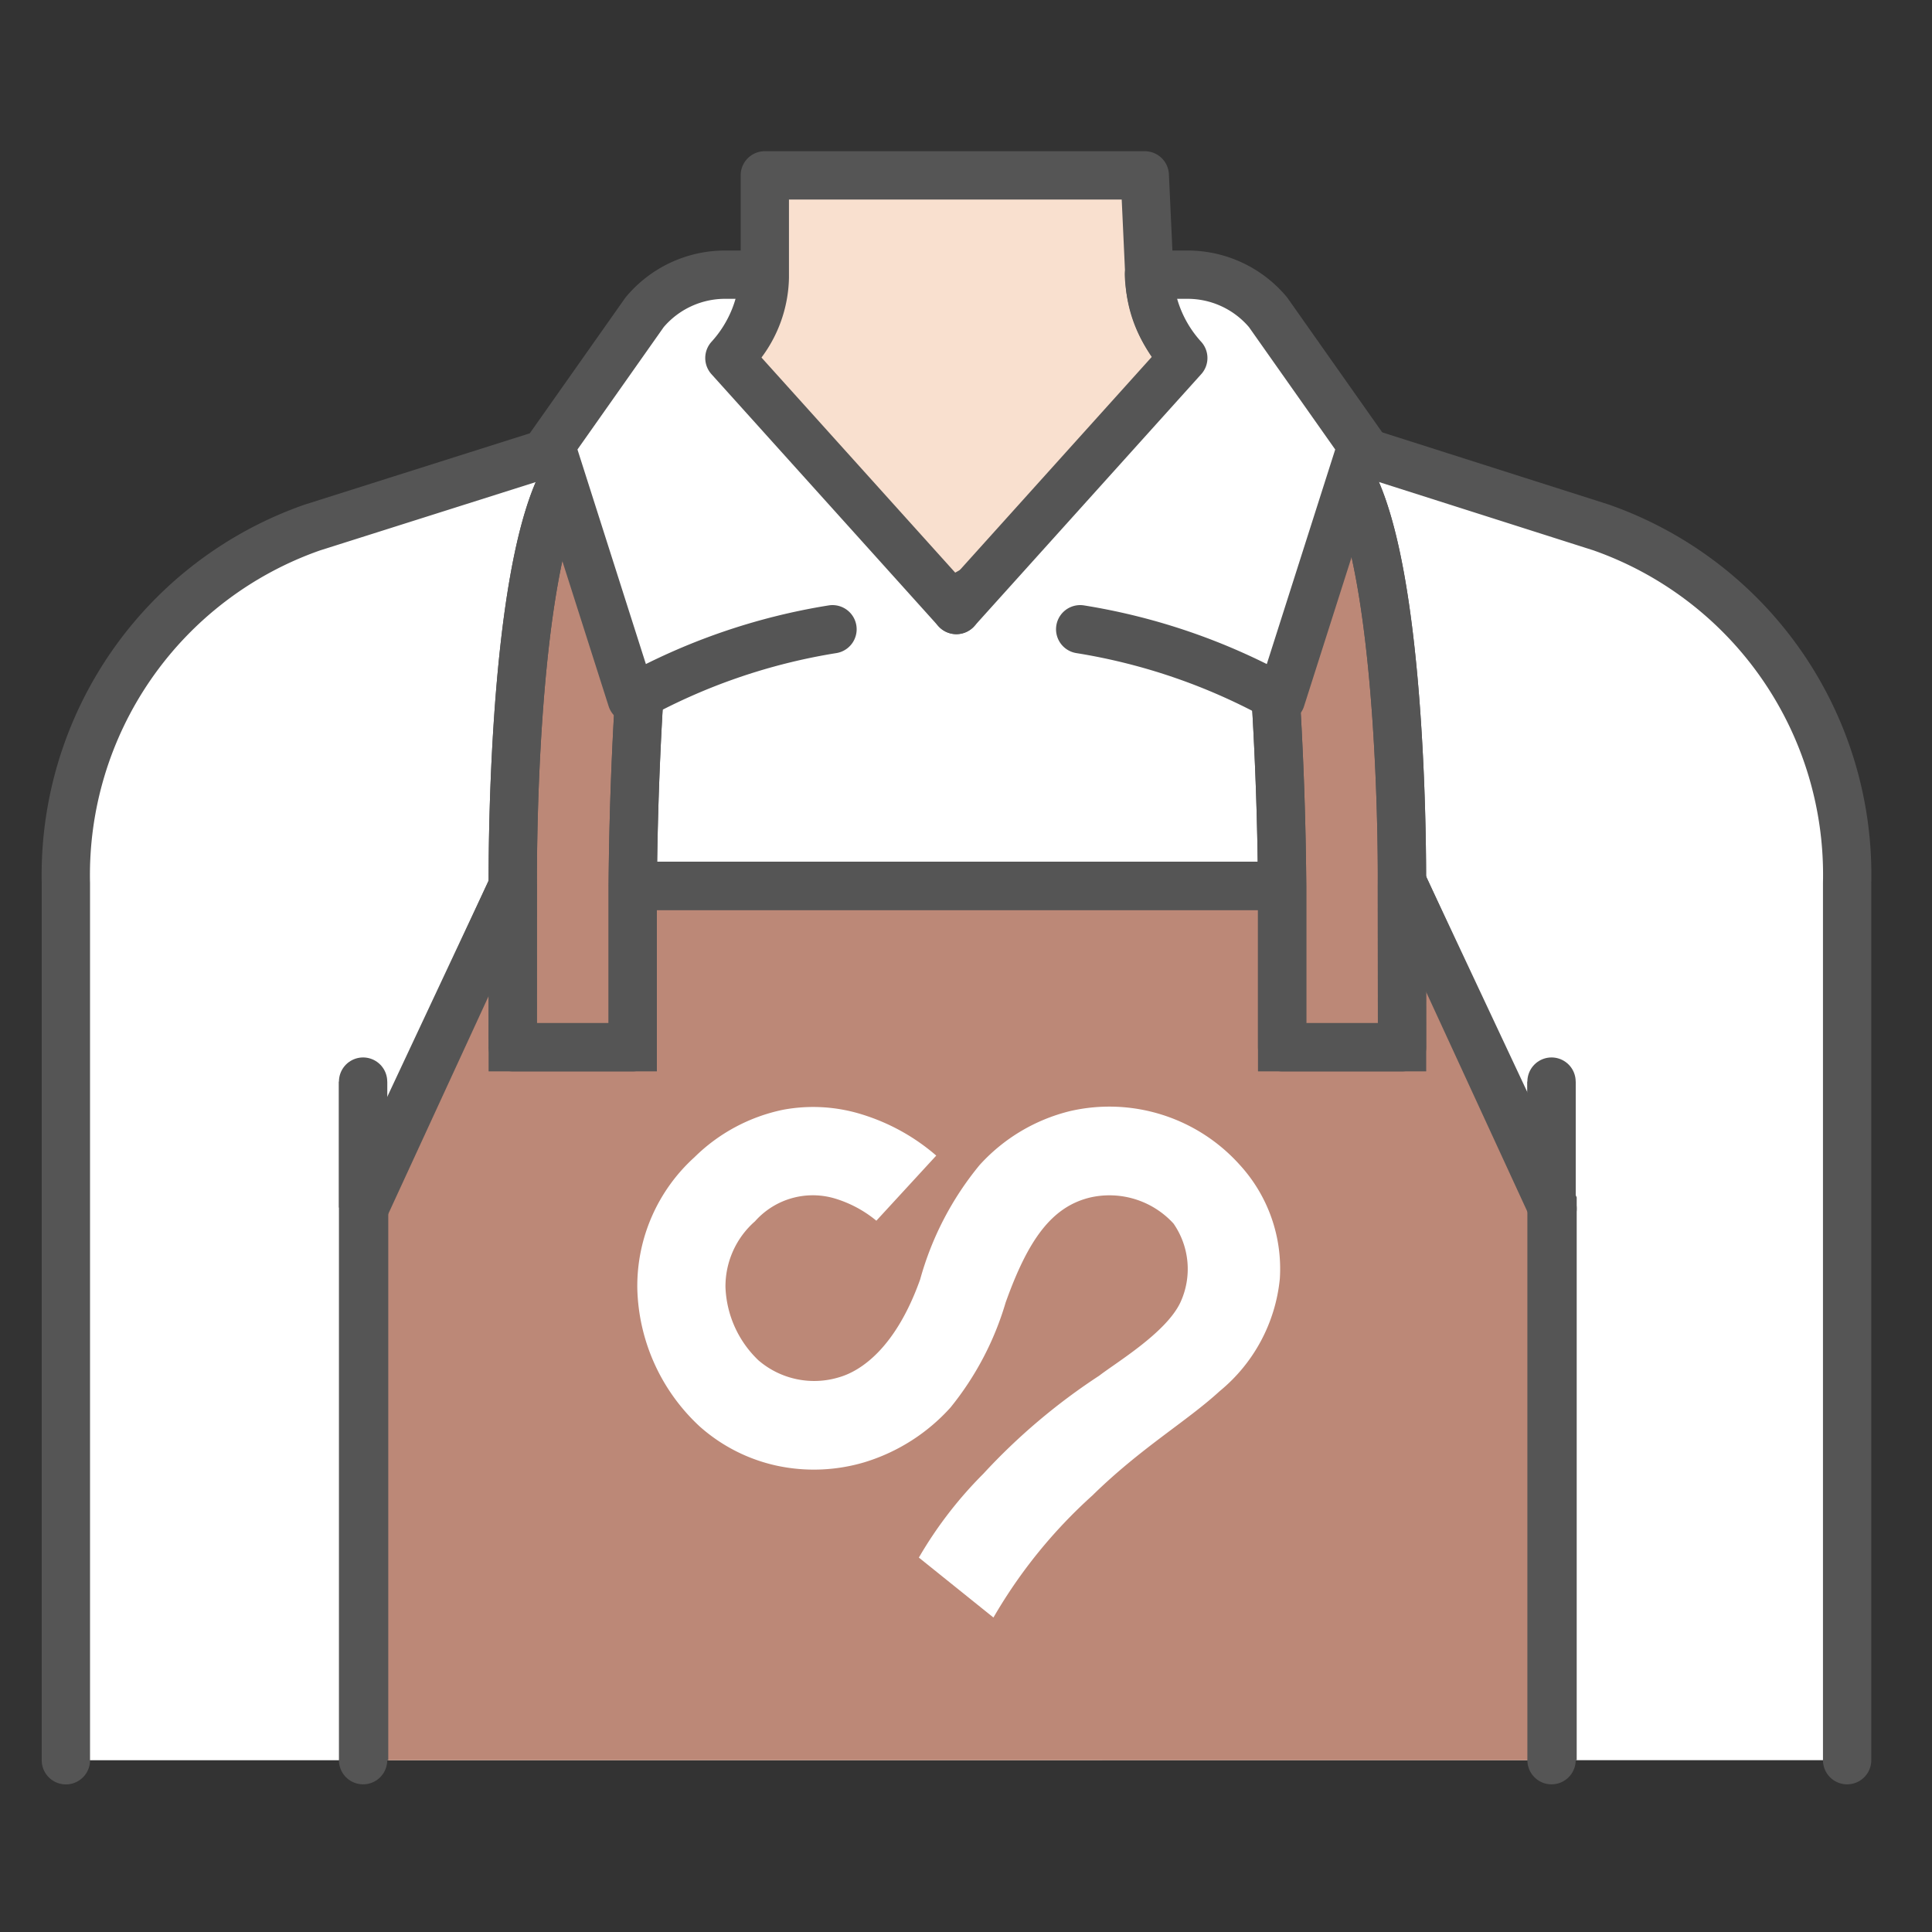 <svg xmlns="http://www.w3.org/2000/svg" xmlns:xlink="http://www.w3.org/1999/xlink" width="30" height="30" viewBox="0 0 30 30">
  <rect x="0" y="0" width="30" height="30" fill="#333333" stroke="none"/>
  <defs>
    <clipPath id="clip-path">
      <rect id="사각형_2929" data-name="사각형 2929" width="30" height="30" transform="translate(299.671 1132.671)" fill="#cbcbcb"/>
    </clipPath>
  </defs>
  <g id="마스크_그룹_89" data-name="마스크 그룹 89" transform="translate(-299.671 -1132.671)" clip-path="url(#clip-path)">
    <g id="그룹_7390" data-name="그룹 7390" transform="translate(300.693 1135.394)">
      <path id="패스_21098" data-name="패스 21098" d="M382.1,230.774V217.157a5.716,5.716,0,0,1,3.825-5.524l3.627-1.149h12.786l3.6,1.147a5.714,5.714,0,0,1,3.821,5.521v13.621" transform="translate(-382.099 -206.164)" fill="#fff"/>
      <path id="패스_21099" data-name="패스 21099" d="M382.1,230.774V217.157a5.716,5.716,0,0,1,3.825-5.524l3.627-1.149h12.786l3.6,1.147a5.714,5.714,0,0,1,3.821,5.521v13.621" transform="translate(-382.099 -206.164)" fill="none" stroke="#555" stroke-linecap="round" stroke-linejoin="round" stroke-width="0.75"/>
      <path id="패스_21100" data-name="패스 21100" d="M431.639,185.713l-4.734,2.429-4.734-2.429-.083-.558.281-.453c.806-.214,1.547-.613,1.547-1.446v-1.771h5.9l.073,1.771c0,.833.829,1.332,1.633,1.546Z" transform="translate(-413.061 -181.393)" fill="#f9e0cf"/>
      <path id="패스_21101" data-name="패스 21101" d="M431.639,185.266l-4.777,2.7-4.692-2.7-.083-.527.46-.115a1.759,1.759,0,0,0,1.368-1.679v-1.584h5.9l.073,1.584a1.759,1.759,0,0,0,1.366,1.679Z" transform="translate(-413.061 -181.361)" fill="none" stroke="#555" stroke-linecap="round" stroke-linejoin="round" stroke-width="0.75"/>
      <line id="선_783" data-name="선 783" y1="1.956" transform="translate(23.07 14.072)" fill="#e6bab9" stroke="#555" stroke-width="0.75"/>
      <line id="선_784" data-name="선 784" y1="1.956" transform="translate(4.616 14.072)" fill="#e6bab9" stroke="#555" stroke-width="0.75"/>
      <path id="패스_21102" data-name="패스 21102" d="M402.619,253.8v-8.652l2.309-4.925h13.836l2.309,4.92V253.8" transform="translate(-397.987 -229.19)" fill="#bc8877" stroke="#555" stroke-width="0.75"/>
      <path id="패스_21103" data-name="패스 21103" d="M402.619,245.235l2.309-5.013h13.836l2.309,5.013" transform="translate(-397.987 -229.19)" fill="none" stroke="#555" stroke-linecap="round" stroke-linejoin="round" stroke-width="0.75"/>
      <path id="패스_21104" data-name="패스 21104" d="M412.846,218.3s-.049-4.9.836-6.391h1.446a55.5,55.5,0,0,0-.42,6.391v2.507h-1.863Z" transform="translate(-405.905 -207.269)" fill="#bc8877" stroke="#555" stroke-width="0.75"/>
      <path id="패스_21105" data-name="패스 21105" d="M412.846,218.3s-.049-4.9.836-6.391h1.446a55.5,55.5,0,0,0-.42,6.391v2.507h-1.863Z" transform="translate(-405.905 -207.269)" fill="none" stroke="#555" stroke-linecap="round" stroke-linejoin="round" stroke-width="0.75"/>
      <path id="패스_21106" data-name="패스 21106" d="M466.18,218.3s.049-4.9-.837-6.391H463.9a55.5,55.5,0,0,1,.42,6.391v2.507h1.862Z" transform="translate(-445.433 -207.269)" fill="#bc8877" stroke="#555" stroke-width="0.75"/>
      <path id="패스_21107" data-name="패스 21107" d="M466.18,218.3s.049-4.9-.837-6.391H463.9a55.5,55.5,0,0,1,.42,6.391v2.507h1.862Z" transform="translate(-445.433 -207.269)" fill="none" stroke="#555" stroke-linecap="round" stroke-linejoin="round" stroke-width="0.75"/>
      <path id="패스_21108" data-name="패스 21108" d="M421.747,203.386l-3.524-3.913a2.052,2.052,0,0,0,.534-1.294h-.6a1.63,1.63,0,0,0-1.251.585l-1.456,2.066,1.255,3.936a9.5,9.5,0,0,1,3.119-1.081" transform="translate(-407.919 -196.637)" fill="#fff"/>
      <path id="패스_21109" data-name="패스 21109" d="M421.747,203.386l-3.524-3.913a2.052,2.052,0,0,0,.534-1.294h-.6a1.63,1.63,0,0,0-1.251.585l-1.456,2.066,1.255,3.936a9.5,9.5,0,0,1,3.119-1.081" transform="translate(-407.919 -196.637)" fill="none" stroke="#555" stroke-linecap="round" stroke-linejoin="round" stroke-width="0.75"/>
      <path id="패스_21110" data-name="패스 21110" d="M443.358,203.386l3.524-3.913a2.052,2.052,0,0,1-.534-1.294h.6a1.629,1.629,0,0,1,1.251.585l1.456,2.066-1.255,3.936a9.5,9.5,0,0,0-3.119-1.081" transform="translate(-429.53 -196.637)" fill="#fff"/>
      <path id="패스_21111" data-name="패스 21111" d="M443.358,203.386l3.524-3.913a2.052,2.052,0,0,1-.534-1.294h.6a1.629,1.629,0,0,1,1.251.585l1.456,2.066-1.255,3.936a9.5,9.5,0,0,0-3.119-1.081" transform="translate(-429.53 -196.637)" fill="none" stroke="#555" stroke-linecap="round" stroke-linejoin="round" stroke-width="0.75"/>
      <line id="선_785" data-name="선 785" y1="10.537" transform="translate(4.616 14.072)" fill="none" stroke="#555" stroke-linecap="round" stroke-linejoin="round" stroke-width="0.75"/>
      <line id="선_786" data-name="선 786" y1="10.537" transform="translate(23.07 14.072)" fill="none" stroke="#555" stroke-linecap="round" stroke-linejoin="round" stroke-width="0.75"/>
      <path id="패스_21097" data-name="패스 21097" d="M613.354,866.96l-1.157-.93a6.329,6.329,0,0,1,1-1.3,9.58,9.58,0,0,1,1.8-1.524c.265-.205,1.04-.668,1.261-1.138a1.237,1.237,0,0,0-.107-1.225,1.348,1.348,0,0,0-1.287-.406c-.606.142-.973.662-1.32,1.634a4.689,4.689,0,0,1-.856,1.629,2.955,2.955,0,0,1-1.333.849,2.751,2.751,0,0,1-1.36.055,2.647,2.647,0,0,1-1.2-.609,3.018,3.018,0,0,1-.97-2.146,2.7,2.7,0,0,1,.888-2.036,2.751,2.751,0,0,1,1.372-.736,2.544,2.544,0,0,1,1.233.073,3.2,3.2,0,0,1,1.149.638l-.93,1.011,0,0a1.847,1.847,0,0,0-.658-.349,1.2,1.2,0,0,0-1.226.358,1.344,1.344,0,0,0-.459,1.019,1.652,1.652,0,0,0,.512,1.14,1.327,1.327,0,0,0,1.256.262c.344-.1.879-.463,1.255-1.518a4.8,4.8,0,0,1,.923-1.776,2.79,2.79,0,0,1,1.409-.839,2.719,2.719,0,0,1,2.631.836,2.388,2.388,0,0,1,.622,1.77,2.584,2.584,0,0,1-.933,1.743c-.522.478-1.221.879-1.979,1.622a7.816,7.816,0,0,0-1.532,1.889" transform="translate(-598.951 -844.567)" fill="#fff"/>
    </g>
  </g>
</svg>

